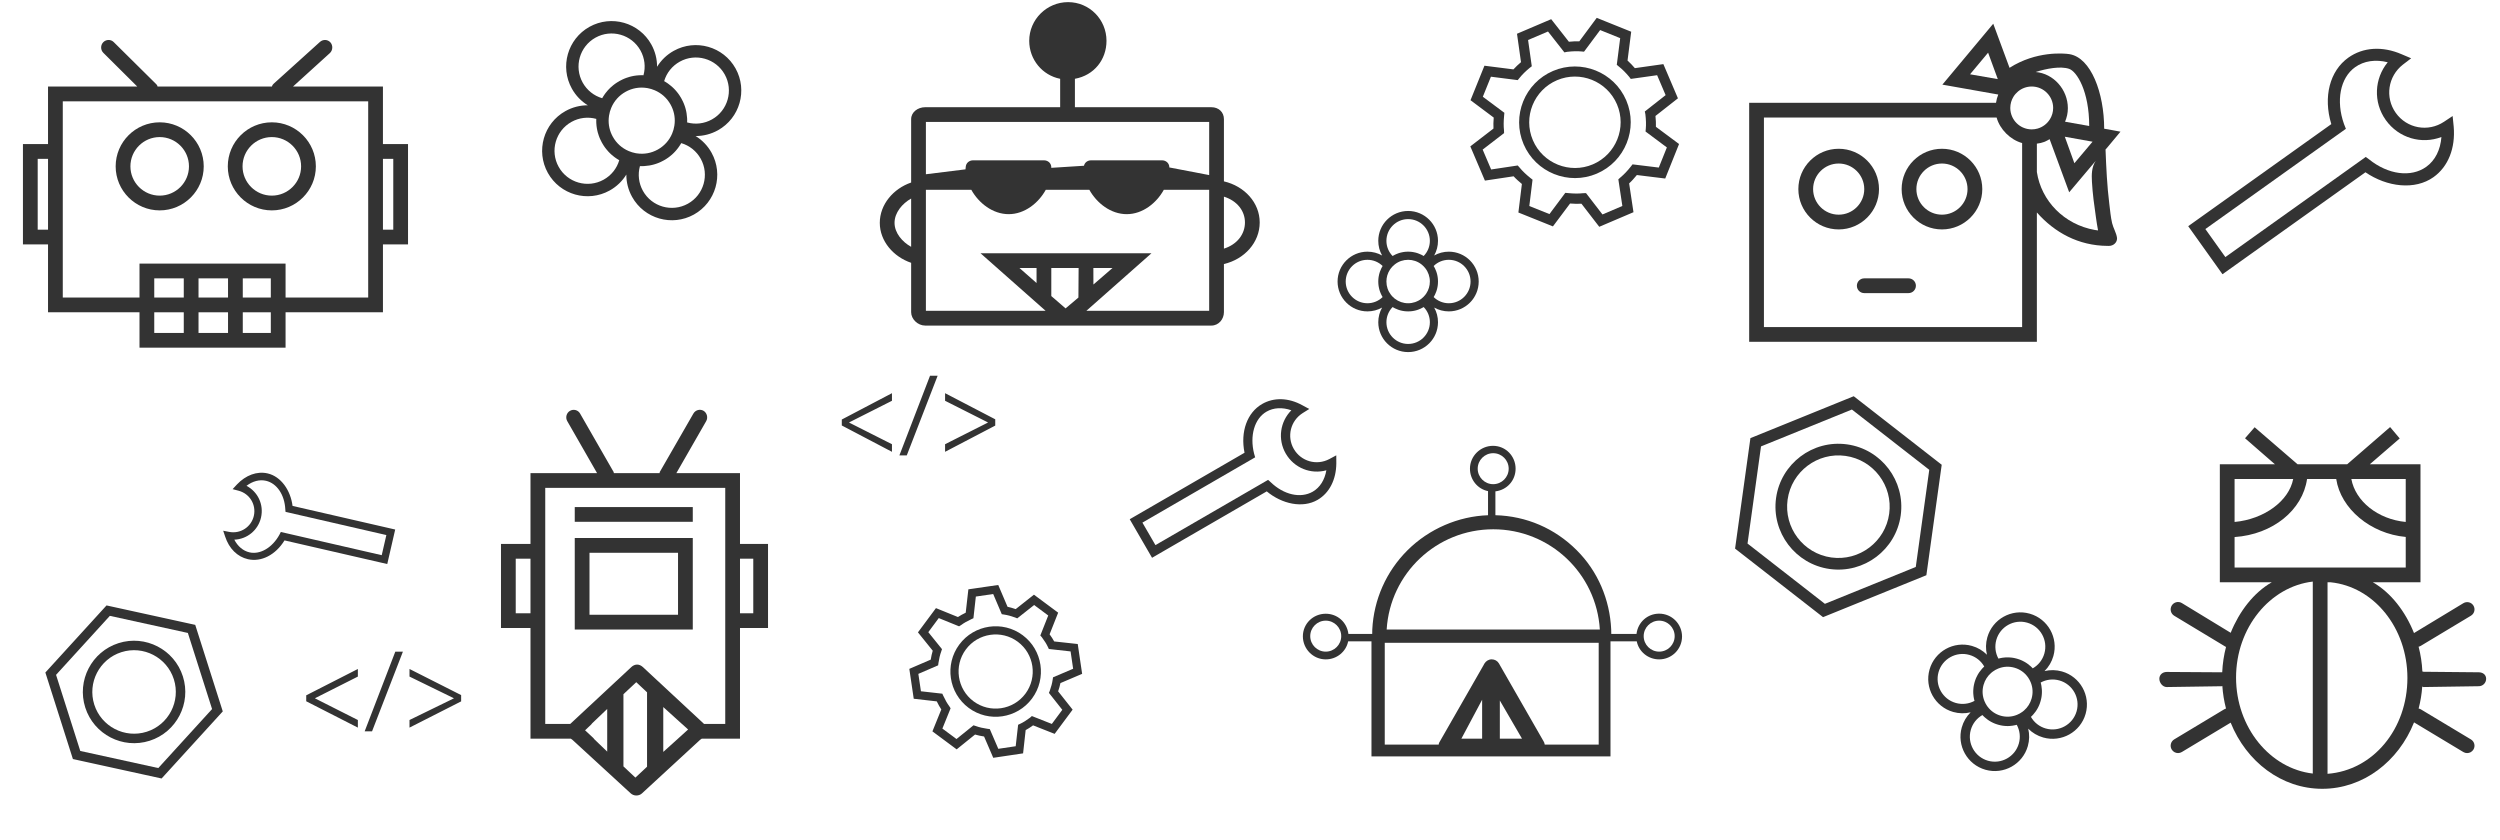 <?xml version="1.0" encoding="utf-8"?>
<!-- Generator: Adobe Illustrator 15.0.0, SVG Export Plug-In . SVG Version: 6.00 Build 0)  -->
<!DOCTYPE svg PUBLIC "-//W3C//DTD SVG 1.1//EN" "http://www.w3.org/Graphics/SVG/1.1/DTD/svg11.dtd">
<svg version="1.1" id="Layer_1" xmlns="http://www.w3.org/2000/svg" xmlns:xlink="http://www.w3.org/1999/xlink" x="0px" y="0px"
	 width="1694.445px" height="569.444px" viewBox="0 0 1694.445 569.444" style="enable-background:new 0 0 1694.445 569.444;"
	 xml:space="preserve">
<rect x="0" y="0" width="1694.445" height="569.444" fill="#333333" stroke="none"/>
<style type="text/css">
<![CDATA[
	.st0{fill:#FFFFFF;}
]]>
</style>
<g>
	<rect x="134.552" y="188.665" class="st0" width="20" height="13"/>
	<rect x="134.552" y="211.665" class="st0" width="20" height="14"/>
	<path class="st0" d="M82.289,442.021c-14.872,4.73-23.122,20.679-18.392,35.551c4.73,14.871,20.678,23.121,35.55,18.391
		c14.872-4.73,23.122-20.678,18.392-35.549C113.108,445.541,97.16,437.29,82.289,442.021z"/>
	<rect x="104.552" y="188.665" class="st0" width="20" height="13"/>
	<rect x="164.552" y="188.665" class="st0" width="19" height="13"/>
	<path class="st0" d="M184.232,132.595c10.94,0,19.851-8.9,19.851-19.84c0-10.95-8.91-19.85-19.851-19.85
		c-10.939,0-19.84,8.9-19.84,19.85C164.392,123.695,173.292,132.595,184.232,132.595z"/>
	<rect x="104.552" y="211.665" class="st0" width="20" height="14"/>
	<path class="st0" d="M74.451,417.409l-36.459,39.992l16.415,51.582l52.877,11.59l36.459-39.99L127.328,429L74.451,417.409z
		 M101.393,502.082c-18.247,5.805-37.813-4.318-43.617-22.565c-5.804-18.246,4.319-37.812,22.565-43.615
		c18.247-5.805,37.812,4.318,43.617,22.564C129.762,476.712,119.64,496.278,101.393,502.082z"/>
	<path class="st0" d="M193.378,345.28c-0.469-9.992-5.76-17.721-13.123-19.416c-4.378-1.007-9.047,0.271-13.188,3.42
		c7.656,3.982,11.867,12.712,9.848,21.489c-2.002,8.7-9.542,14.693-18.113,15.003c2.352,4.536,5.973,7.604,10.292,8.599
		c7.31,1.681,15.49-3.253,20.276-11.921l0.966-1.891l68.389,15.733l3.14-13.644l-68.342-15.723L193.378,345.28z"/>
	<rect x="25.552" y="107.665" class="st0" width="7" height="48"/>
	<path class="st0" d="M689.831,434.964c-11.13-8.267-26.911-5.937-35.177,5.193c-8.266,11.129-5.937,26.91,5.193,35.176
		c11.13,8.267,26.91,5.937,35.177-5.193C703.29,459.01,700.961,443.229,689.831,434.964z"/>
	<polygon class="st0" points="461.642,490.165 449.552,479.235 449.552,509.635 460.052,500.165 466.377,494.435 462.785,491.165 	
		"/>
	<path class="st0" d="M108.232,132.595c10.95,0,19.85-8.9,19.85-19.84c0-10.95-8.9-19.85-19.85-19.85
		c-10.94,0-19.84,8.9-19.84,19.85C88.392,123.695,97.292,132.595,108.232,132.595z"/>
	<polygon class="st0" points="422.552,470.515 422.552,519.445 430.662,527.045 438.552,519.646 438.552,469.235 431.242,462.375 	
		"/>
	<rect x="501.552" y="378.665" class="st0" width="9" height="37"/>
	<path class="st0" d="M369.552,490.665h16.94l41.52-38.65c1.02-0.93,2.39-1.585,3.83-1.585c1.44,0,2.81,0.718,3.83,1.647
		l41.52,38.588h14.36v-160h-122V490.665z M389.552,343.665h80v10h-80V343.665z M389.552,364.665h80v62h-80V364.665z"/>
	<polygon class="st0" points="400.602,491.165 396.542,494.975 402.122,500.165 402.942,501.165 411.552,509.435 411.552,480.515 
		401.422,490.165 	"/>
	<path class="st0" d="M42.552,201.665h52v-23h99v23h56v-133h-207V201.665z M184.232,82.905c16.46,0,29.851,13.39,29.851,29.85
		c0,16.45-13.391,29.84-29.851,29.84c-16.449,0-29.84-13.39-29.84-29.84C154.392,96.295,167.783,82.905,184.232,82.905z
		 M108.232,82.905c16.46,0,29.85,13.39,29.85,29.85c0,16.45-13.39,29.84-29.85,29.84c-16.45,0-29.84-13.39-29.84-29.84
		C78.392,96.295,91.782,82.905,108.232,82.905z"/>
	<rect x="259.552" y="107.665" class="st0" width="7" height="48"/>
	<rect x="349.552" y="378.665" class="st0" width="10" height="37"/>
	<rect x="164.552" y="211.665" class="st0" width="19" height="14"/>
	<path class="st0" d="M409.131,121.783c5.189-2.887,8.937-7.604,10.588-13.204c-0.154-0.088-0.309-0.175-0.467-0.27
		c-0.255-0.146-0.513-0.3-0.757-0.462c-0.089-0.056-0.174-0.105-0.263-0.161c-0.318-0.208-0.63-0.409-0.934-0.625
		c-0.35-0.248-0.694-0.488-1.029-0.744c-0.634-0.483-1.25-0.986-1.845-1.52c-0.089-0.075-0.172-0.155-0.259-0.241
		c-0.223-0.193-0.431-0.395-0.643-0.603c-0.07-0.056-0.134-0.118-0.193-0.19c-0.204-0.194-0.401-0.393-0.595-0.602
		c-0.121-0.115-0.236-0.235-0.342-0.357c-0.016-0.011-0.036-0.029-0.048-0.051c-0.509-0.553-1.004-1.133-1.479-1.725
		c-0.242-0.298-0.474-0.611-0.701-0.917c-0.068-0.087-0.129-0.179-0.192-0.259c-0.136-0.193-0.273-0.386-0.402-0.583
		c-0.159-0.218-0.305-0.445-0.451-0.672c-0.391-0.599-0.76-1.21-1.107-1.834c-0.348-0.624-0.672-1.261-0.975-1.909
		c-0.116-0.244-0.232-0.486-0.333-0.737c-0.1-0.213-0.192-0.431-0.285-0.648c-0.035-0.097-0.076-0.189-0.115-0.293
		c-0.144-0.362-0.283-0.716-0.412-1.087c-0.253-0.714-0.485-1.441-0.686-2.165c-0.012-0.022-0.017-0.048-0.018-0.066
		c-0.048-0.156-0.089-0.317-0.123-0.48c-0.076-0.275-0.14-0.547-0.197-0.822c-0.031-0.089-0.049-0.175-0.061-0.265
		c-0.065-0.291-0.126-0.574-0.173-0.865c-0.028-0.119-0.052-0.23-0.068-0.346c-0.207-1.201-0.343-2.414-0.408-3.637
		c-0.015-0.425-0.03-0.849-0.033-1.27c-0.011-0.417-0.003-0.834,0.012-1.256c-0.004-0.007-0.001-0.019,0.002-0.03
		c0.001-0.049-0.001-0.105,0-0.154c0.001-0.05,0.003-0.098,0.005-0.147c-5.629-1.549-11.614-0.853-16.803,2.034
		c-10.796,6.006-14.694,19.679-8.687,30.475C384.663,123.892,398.335,127.789,409.131,121.783z"/>
	<polygon class="st0" points="712.552,200.665 722.222,209.025 730.927,201.665 731.062,181.665 712.552,181.665 	"/>
	<path class="st0" d="M944.163,173.354c0.205-0.127,0.414-0.243,0.63-0.358c0.242-0.132,0.485-0.259,0.739-0.381
		c0.248-0.122,0.497-0.243,0.75-0.353c0.48-0.209,0.966-0.403,1.462-0.574c0.072-0.028,0.144-0.05,0.222-0.072
		c0.182-0.066,0.364-0.122,0.552-0.177c0.055-0.022,0.109-0.039,0.171-0.05c0.177-0.055,0.353-0.104,0.534-0.149
		c0.105-0.033,0.211-0.061,0.315-0.083c0.011-0.005,0.028-0.011,0.044-0.011c0.48-0.116,0.971-0.215,1.463-0.298
		c0.253-0.044,0.502-0.077,0.755-0.11c0.072-0.011,0.138-0.017,0.205-0.028c0.153-0.016,0.309-0.033,0.463-0.044
		c0.177-0.022,0.354-0.033,0.53-0.044c0.469-0.033,0.938-0.05,1.406-0.05s0.938,0.017,1.407,0.05
		c0.177,0.011,0.354,0.022,0.53,0.044c0.154,0.011,0.309,0.028,0.463,0.044c0.066,0.011,0.138,0.017,0.21,0.028
		c0.248,0.033,0.502,0.066,0.75,0.11c0.491,0.083,0.982,0.182,1.463,0.298c0.016,0,0.032,0.006,0.044,0.011
		c0.104,0.022,0.21,0.05,0.314,0.083c0.182,0.044,0.358,0.094,0.535,0.149c0.061,0.011,0.116,0.028,0.171,0.05
		c0.188,0.055,0.37,0.11,0.552,0.177c0.077,0.022,0.149,0.044,0.221,0.072c0.756,0.265,1.496,0.574,2.219,0.927
		c0.248,0.127,0.496,0.254,0.738,0.386c0.243,0.127,0.48,0.265,0.719,0.408c0.005,0,0.01,0.006,0.016,0.011
		c0.027,0.017,0.061,0.033,0.088,0.05c0.028,0.017,0.056,0.033,0.084,0.05c2.687-2.737,4.198-6.396,4.198-10.296
		c0-8.117-6.604-14.722-14.722-14.722c-8.116,0-14.721,6.605-14.721,14.722c0,3.901,1.512,7.56,4.198,10.296
		C943.975,173.465,944.069,173.404,944.163,173.354z"/>
	<path class="st0" d="M926.816,205.534c3.9,0,7.559-1.512,10.296-4.199c-0.062-0.1-0.122-0.198-0.183-0.303
		c-0.099-0.166-0.198-0.337-0.286-0.508c-0.034-0.061-0.067-0.116-0.1-0.177c-0.116-0.221-0.232-0.437-0.337-0.657
		c-0.121-0.254-0.242-0.502-0.354-0.756c-0.209-0.48-0.402-0.965-0.573-1.461c-0.027-0.072-0.05-0.145-0.072-0.222
		c-0.065-0.183-0.121-0.364-0.176-0.552c-0.022-0.055-0.039-0.11-0.05-0.171c-0.056-0.177-0.105-0.354-0.149-0.536
		c-0.032-0.104-0.061-0.209-0.083-0.313c-0.005-0.011-0.011-0.028-0.011-0.044c-0.115-0.48-0.215-0.971-0.298-1.463
		c-0.044-0.248-0.077-0.502-0.11-0.75c-0.011-0.072-0.017-0.144-0.027-0.21c-0.017-0.154-0.033-0.309-0.044-0.464
		c-0.022-0.176-0.033-0.353-0.045-0.529c-0.033-0.469-0.049-0.938-0.049-1.406c0-0.47,0.016-0.938,0.049-1.408
		c0.012-0.176,0.022-0.353,0.045-0.529c0.011-0.154,0.027-0.309,0.044-0.463c0.011-0.066,0.017-0.133,0.027-0.205
		c0.033-0.254,0.066-0.502,0.11-0.756c0.083-0.49,0.183-0.982,0.298-1.462c0-0.017,0.006-0.032,0.011-0.044
		c0.022-0.105,0.051-0.21,0.083-0.314c0.044-0.182,0.094-0.359,0.149-0.535c0.011-0.061,0.027-0.116,0.05-0.172
		c0.055-0.188,0.11-0.369,0.176-0.551c0.022-0.078,0.045-0.149,0.072-0.221c0.265-0.756,0.573-1.496,0.927-2.219
		c0.127-0.248,0.254-0.496,0.387-0.739c0.127-0.243,0.265-0.479,0.408-0.717c0-0.005,0.006-0.011,0.011-0.016
		c0.017-0.028,0.033-0.061,0.05-0.088c0.016-0.028,0.033-0.056,0.05-0.083c-2.737-2.687-6.396-4.199-10.296-4.199
		c-8.117,0-14.722,6.605-14.722,14.722C912.094,198.93,918.699,205.534,926.816,205.534z"/>
	<path class="st0" d="M843.802,150.785c0-7.8-5.25-14.681-14.25-17.5v35.24C838.552,165.665,843.802,158.695,843.802,150.785z"/>
	<path class="st0" d="M972.138,181.046c0.071,0.133,0.144,0.266,0.209,0.398c0.028,0.038,0.045,0.082,0.066,0.121
		c0.094,0.176,0.183,0.353,0.266,0.535c0.303,0.623,0.568,1.264,0.794,1.914c0.078,0.215,0.155,0.431,0.221,0.651
		c0.066,0.21,0.133,0.419,0.193,0.634c0.006,0.023,0.017,0.045,0.017,0.072c0.056,0.193,0.105,0.387,0.154,0.58
		c0.062,0.231,0.111,0.469,0.16,0.706c0.055,0.265,0.104,0.53,0.148,0.794c0.045,0.254,0.078,0.502,0.111,0.756
		c0.011,0.072,0.017,0.139,0.027,0.205c0.017,0.154,0.033,0.309,0.044,0.463c0.022,0.177,0.033,0.354,0.044,0.529
		c0.033,0.47,0.05,0.938,0.05,1.408c0,0.469-0.017,0.938-0.05,1.406c-0.011,0.177-0.021,0.354-0.044,0.529
		c-0.011,0.155-0.027,0.31-0.044,0.464c-0.011,0.066-0.017,0.138-0.027,0.21c-0.033,0.248-0.066,0.502-0.111,0.75
		c-0.044,0.266-0.094,0.529-0.148,0.795c-0.049,0.237-0.099,0.475-0.16,0.706c-0.049,0.193-0.099,0.386-0.154,0.579
		c0,0.028-0.011,0.051-0.017,0.072c-0.061,0.215-0.127,0.425-0.193,0.635c-0.065,0.221-0.143,0.436-0.221,0.65
		c-0.231,0.662-0.501,1.309-0.811,1.942c-0.061,0.133-0.122,0.259-0.188,0.387c-0.083,0.165-0.171,0.331-0.26,0.491
		c-0.127,0.242-0.265,0.479-0.408,0.717c0,0.006-0.005,0.012-0.011,0.017c-0.012,0.027-0.033,0.056-0.05,0.089
		c-0.017,0.027-0.033,0.055-0.05,0.082c2.736,2.688,6.395,4.199,10.296,4.199c8.117,0,14.722-6.604,14.722-14.721
		c0-8.117-6.604-14.722-14.722-14.722c-3.901,0-7.56,1.512-10.296,4.199c0.061,0.099,0.121,0.199,0.182,0.303
		C971.967,180.743,972.056,180.892,972.138,181.046z"/>
	<path class="st0" d="M1079.601,111.388c15.72-6.7,23.057-24.939,16.356-40.657c-6.7-15.718-24.939-23.055-40.657-16.355
		s-23.055,24.939-16.355,40.656C1045.645,110.75,1063.884,118.087,1079.601,111.388z"/>
	<path class="st0" d="M1508.297,174.243l95.177-67.885l2.219,1.645c12.987,10.461,28.479,12.406,38.734,5.091
		c6.097-4.348,9.666-11.586,10.313-20.234c-13.435,5.15-28.98,0.752-37.699-11.473c-8.643-12.117-7.783-28.15,1.307-39.186
		c-8.26-2.082-16.091-0.956-22.106,3.335c-10.18,7.261-13.068,22.921-7.544,38.478l1.291,3.294l-95.245,67.935L1508.297,174.243z"/>
	<path class="st0" d="M942.072,182.773c-1.566,2.384-2.389,5.143-2.389,8.04c0,3.311,1.07,6.434,3.101,9.032
		c0.668,0.854,1.407,1.622,2.224,2.301l0.364,0.286c2.599,2.031,5.722,3.102,9.032,3.102s6.434-1.07,9.033-3.102
		c0.96-0.744,1.826-1.611,2.582-2.582l0.006-0.005c0.253-0.32,0.491-0.651,0.711-0.993c1.568-2.384,2.39-5.143,2.39-8.039
		c0-3.311-1.07-6.435-3.101-9.033c-0.668-0.855-1.413-1.622-2.224-2.301l-0.364-0.287c-2.6-2.031-5.723-3.101-9.033-3.101
		s-6.434,1.07-9.032,3.101c-0.966,0.745-1.826,1.611-2.582,2.582l-0.006,0.006C942.531,182.101,942.292,182.432,942.072,182.773z"/>
	<path class="st0" d="M1010.661,114.87l18.017-2.714l1.307,1.464c1.963,2.393,4.42,4.724,7.225,6.96l1.515,1.184l-2.186,17.864
		l13.642,5.472l10.748-14.402l1.92,0.186c3.907,0.379,7.221,0.4,10.13,0.063l1.982-0.064l11.152,14.471l13.485-5.748l-2.723-18.062
		l1.453-1.308c2.402-1.986,4.739-4.471,6.979-7.31l1.185-1.529l17.797,2.176l5.472-13.642l-14.456-10.788l0.173-1.906
		c0.258-2.843,0.167-5.969-0.284-9.834l-0.38-1.841l14.104-11.083l-5.758-13.509l-17.857,2.515l-1.144-1.494
		c-2.267-2.707-4.48-4.951-6.849-6.825l-1.492-1.206l2.306-18.105l-13.583-5.481l-10.92,14.658l-1.905-0.173
		c-2.779-0.25-5.731-0.169-9.575,0.267l-1.835,0.373l-11.102-14.148l-13.506,5.757l2.513,17.809l-1.505,1.144
		c-2.709,2.25-4.948,4.437-6.811,6.765l-1.207,1.478l-18.173-2.316l-5.481,13.584l14.601,10.878l-0.181,1.913
		c-0.371,3.931-0.397,7.069-0.082,9.877l0.057,1.977l-14.514,11.17L1010.661,114.87z M1052.62,48.086
		c19.187-8.178,41.449,0.778,49.628,19.964c8.178,19.187-0.778,41.45-19.965,49.628s-41.449-0.778-49.627-19.964
		C1024.478,78.527,1033.433,56.264,1052.62,48.086z"/>
	<path class="st0" d="M964.645,208.271c-0.182,0.111-0.37,0.221-0.558,0.314c-0.927,0.514-1.893,0.949-2.885,1.297
		c-0.216,0.078-0.431,0.154-0.652,0.221c-0.209,0.066-0.419,0.133-0.634,0.193c-0.022,0.006-0.044,0.017-0.071,0.017
		c-0.193,0.056-0.387,0.104-0.58,0.155c-0.231,0.061-0.469,0.109-0.706,0.16c-0.265,0.055-0.529,0.104-0.795,0.148
		c-0.248,0.044-0.502,0.077-0.75,0.109c-0.072,0.012-0.144,0.018-0.21,0.028c-0.154,0.017-0.309,0.033-0.463,0.044
		c-0.177,0.021-0.354,0.033-0.53,0.045c-0.469,0.033-0.938,0.049-1.407,0.049s-0.938-0.016-1.406-0.049
		c-0.177-0.012-0.354-0.023-0.53-0.045c-0.154-0.011-0.31-0.027-0.463-0.044c-0.067-0.011-0.133-0.017-0.205-0.028
		c-0.253-0.032-0.502-0.065-0.755-0.109c-0.266-0.045-0.53-0.094-0.795-0.148c-0.237-0.051-0.475-0.1-0.707-0.16
		c-0.192-0.051-0.386-0.1-0.578-0.155c-0.028,0-0.051-0.011-0.072-0.017c-0.215-0.061-0.425-0.127-0.635-0.193
		c-0.221-0.066-0.436-0.143-0.651-0.221c-0.661-0.231-1.308-0.502-1.942-0.811c-0.132-0.061-0.259-0.121-0.386-0.188
		c-0.165-0.083-0.331-0.171-0.491-0.26c-0.242-0.127-0.479-0.265-0.718-0.408c-0.005,0-0.011-0.006-0.016-0.012
		c-0.028-0.01-0.056-0.032-0.089-0.049c-0.027-0.017-0.055-0.033-0.083-0.05c-2.687,2.737-4.198,6.396-4.198,10.296
		c0,8.117,6.604,14.722,14.721,14.722c8.117,0,14.722-6.604,14.722-14.722c0-3.9-1.512-7.559-4.198-10.296
		C964.833,208.161,964.74,208.222,964.645,208.271z"/>
	<path class="st0" d="M461.727,97.001c-0.084,0.143-0.164,0.292-0.253,0.428c-0.159,0.281-0.328,0.568-0.507,0.831
		c-0.854,1.369-1.815,2.663-2.879,3.86c-0.229,0.263-0.458,0.525-0.703,0.776c-0.229,0.243-0.46,0.486-0.701,0.726
		c-0.024,0.024-0.046,0.055-0.083,0.075c-0.216,0.217-0.436,0.425-0.657,0.635c-0.263,0.252-0.542,0.494-0.82,0.736
		c-0.312,0.269-0.627,0.53-0.947,0.786c-0.297,0.243-0.61,0.475-0.916,0.702c-0.087,0.068-0.179,0.128-0.259,0.192
		c-0.192,0.136-0.385,0.273-0.583,0.402c-0.218,0.16-0.444,0.305-0.672,0.45c-0.599,0.391-1.211,0.76-1.834,1.107
		c-0.625,0.347-1.26,0.673-1.909,0.976c-0.243,0.116-0.485,0.232-0.737,0.333c-0.213,0.1-0.432,0.192-0.649,0.284
		c-0.097,0.035-0.188,0.077-0.292,0.115c-0.362,0.144-0.717,0.283-1.087,0.412c-0.385,0.138-0.773,0.267-1.167,0.39
		c-0.353,0.11-0.705,0.22-1.058,0.31c-0.293,0.077-0.587,0.154-0.885,0.223c-0.037,0.021-0.075,0.022-0.108,0.031
		c-0.33,0.079-0.658,0.145-0.986,0.212c-0.343,0.076-0.686,0.132-1.029,0.188c-1.053,0.182-2.11,0.301-3.184,0.359
		c-0.221,0.018-0.435,0.031-0.652,0.036c-0.281,0.013-0.567,0.018-0.845,0.019c-0.417,0.011-0.834,0.002-1.257-0.012
		c-0.007,0.004-0.018,0-0.03-0.003c-0.045,0.007-0.098-0.002-0.154-0.001c-0.049,0-0.098-0.002-0.146-0.004
		c-1.55,5.628-0.853,11.613,2.033,16.802c6.007,10.796,19.679,14.693,30.475,8.687c10.796-6.007,14.693-19.679,8.687-30.475
		C472.043,102.4,467.326,98.652,461.727,97.001z"/>
	<path class="st0" d="M412.582,80.219c-0.32,4.33,0.627,8.607,2.771,12.461c2.45,4.403,6.185,7.765,10.809,9.72
		c1.521,0.643,3.072,1.116,4.661,1.415l0.696,0.111c4.959,0.778,9.905-0.109,14.309-2.559c4.404-2.45,7.766-6.185,9.72-10.809
		c0.726-1.701,1.237-3.495,1.523-5.345l0.003-0.012c0.1-0.613,0.171-1.229,0.212-1.848c0.321-4.331-0.627-8.608-2.771-12.461
		c-2.45-4.404-6.184-7.766-10.809-9.72c-1.521-0.643-3.079-1.112-4.659-1.415l-0.697-0.112c-4.959-0.778-9.906,0.109-14.31,2.559
		c-4.403,2.45-7.765,6.185-9.719,10.809c-0.733,1.706-1.237,3.495-1.523,5.346l-0.004,0.011
		C412.692,78.985,412.622,79.601,412.582,80.219z"/>
	<path class="st0" d="M451.294,55.672c0.194,0.124,0.387,0.246,0.573,0.374c0.066,0.031,0.121,0.078,0.179,0.113
		c0.255,0.166,0.503,0.335,0.748,0.516c0.865,0.604,1.691,1.26,2.474,1.959c0.262,0.229,0.524,0.458,0.775,0.703
		c0.244,0.23,0.487,0.459,0.727,0.701c0.024,0.025,0.055,0.047,0.076,0.083c0.216,0.216,0.426,0.436,0.634,0.656
		c0.252,0.264,0.494,0.542,0.735,0.822c0.269,0.312,0.531,0.627,0.786,0.946c0.247,0.305,0.475,0.61,0.707,0.923
		c0.068,0.087,0.125,0.171,0.188,0.251c0.137,0.194,0.273,0.386,0.402,0.584c0.16,0.219,0.306,0.445,0.451,0.672
		c0.391,0.599,0.759,1.21,1.106,1.834c0.348,0.625,0.673,1.26,0.975,1.908c0.117,0.243,0.232,0.487,0.334,0.737
		c0.1,0.214,0.192,0.432,0.284,0.649c0.035,0.096,0.081,0.195,0.119,0.3c0.139,0.354,0.283,0.716,0.408,1.079
		c0.137,0.386,0.268,0.774,0.391,1.167c0.109,0.352,0.219,0.704,0.309,1.058c0.077,0.294,0.154,0.587,0.223,0.885
		c0.021,0.037,0.023,0.074,0.031,0.108c0.079,0.331,0.146,0.658,0.212,0.986c0.075,0.343,0.132,0.686,0.188,1.03
		c0.181,1.052,0.3,2.111,0.358,3.183c0.017,0.221,0.03,0.435,0.036,0.652c0.012,0.282,0.018,0.567,0.019,0.845
		c0.011,0.417,0.003,0.834-0.012,1.257c0.004,0.006,0.001,0.018-0.003,0.029c0.006,0.044-0.002,0.099,0,0.154
		c-0.002,0.048-0.003,0.098-0.005,0.146c5.629,1.549,11.613,0.853,16.802-2.034c10.796-6.007,14.694-19.679,8.688-30.475
		s-19.679-14.694-30.475-8.687c-5.188,2.887-8.936,7.605-10.588,13.204c0.155,0.087,0.309,0.175,0.467,0.269
		C450.843,55.396,451.071,55.528,451.294,55.672z"/>
	<path class="st0" d="M617.552,167.295v-32.72c-6,3.35-11.25,9.55-11.25,16.47C606.302,157.865,611.552,163.985,617.552,167.295z"/>
	<path class="st0" d="M408.142,66.572c0.083-0.143,0.164-0.293,0.251-0.429c0.178-0.32,0.371-0.629,0.571-0.942
		c0.225-0.355,0.454-0.704,0.702-1.053c0.241-0.345,0.481-0.69,0.737-1.025c0.483-0.634,0.986-1.25,1.521-1.845
		c0.075-0.089,0.154-0.172,0.24-0.259c0.193-0.223,0.395-0.431,0.604-0.643c0.057-0.07,0.118-0.133,0.19-0.193
		c0.194-0.204,0.392-0.4,0.602-0.594c0.115-0.121,0.234-0.236,0.357-0.343c0.011-0.015,0.028-0.035,0.05-0.047
		c0.553-0.51,1.133-1.005,1.725-1.479c0.305-0.247,0.61-0.474,0.923-0.706c0.087-0.068,0.171-0.125,0.251-0.188
		c0.193-0.136,0.387-0.273,0.584-0.401c0.218-0.16,0.445-0.306,0.671-0.451c0.599-0.391,1.21-0.76,1.834-1.108
		c0.624-0.347,1.26-0.671,1.909-0.975c0.243-0.116,0.486-0.232,0.737-0.333c0.214-0.1,0.432-0.192,0.649-0.284
		c0.096-0.034,0.195-0.08,0.299-0.119c0.354-0.139,0.716-0.283,1.08-0.409c0.715-0.253,1.441-0.484,2.166-0.686
		c0.022-0.012,0.048-0.017,0.067-0.018c0.155-0.048,0.316-0.088,0.479-0.122c0.274-0.077,0.546-0.141,0.823-0.199
		c0.088-0.03,0.174-0.049,0.264-0.06c0.29-0.065,0.573-0.127,0.864-0.174c0.119-0.027,0.231-0.051,0.347-0.068
		c1.202-0.207,2.414-0.343,3.636-0.408c0.424-0.015,0.849-0.03,1.269-0.033c0.417-0.011,0.834-0.003,1.257,0.012
		c0.007-0.004,0.018,0,0.03,0.002c0.048,0.001,0.105-0.001,0.154,0c0.049,0.002,0.098,0.003,0.148,0.005
		c1.548-5.628,0.852-11.613-2.035-16.802c-6.006-10.796-19.679-14.694-30.475-8.688c-10.796,6.007-14.693,19.68-8.688,30.476
		C397.824,61.173,402.542,64.92,408.142,66.572z"/>
	<polygon class="st0" points="702.552,181.665 690.992,181.665 702.552,191.825 	"/>
	<path class="st0" d="M654.416,114.776c-0.023-0.341,0.065-0.677,0.052-1.021c-0.01-0.01,0.052-0.02,0.062-0.029
		c-0.03-0.181-0.009-0.371-0.009-0.561c0-0.1,0.016-0.2,0.036-0.29c-0.01-0.01-0.002-0.021,0.008-0.03
		c-0.01-0.01,0.004,0.23,0.004,0.23c0.17-2.6,2.344-4.41,4.984-4.41h48c2.64,0,4.81,1.81,4.98,4.41c0,0,0.01-0.115,0-0.105
		c0.01,0.01,0.01-0.042,0-0.032c0.01,0.29,0,0.538-0.02,0.819l22.181-1.409c0.495-2.236,2.478-3.683,4.859-3.683h48
		c2.64,0,4.81,1.81,4.98,4.41c0,0,0.01-0.115,0-0.105c0.01,0.01,0.01-0.042,0-0.032c0.004,0.113-0.006,0.439-0.008,0.55
		l27.027,5.178l0,0v-36h-192v35.438L654.416,114.776z"/>
	<path class="st0" d="M788.792,128.665c-4.96,9-14.36,16.49-25.11,16.49c-10.85,0-20.33-7.49-25.34-16.49h-29.55
		c-4.96,9-14.36,16.49-25.11,16.49c-10.85,0-20.33-7.49-25.34-16.49h-30.79v82h81.14l-44.11-39h115.84l-44.11,39h83.24v-82l0,0
		H788.792z"/>
	<polygon class="st0" points="741.062,181.665 741.092,192.845 754.012,181.665 	"/>
	<path class="st0" d="M792.237,116.829c-0.058,0.446-0.108,0.896-0.185,1.336C792.129,117.723,792.187,117.276,792.237,116.829z"/>
	<rect x="399.552" y="374.665" class="st0" width="60" height="42"/>
	<path class="st0" d="M1124.552,420.665c-5.79,0-10.5,4.71-10.5,10.5s4.71,10.5,10.5,10.5s10.5-4.71,10.5-10.5
		S1130.342,420.665,1124.552,420.665z"/>
	<path class="st0" d="M1630.552,353.774v-29.109h-36.86C1596.442,339.665,1611.552,351.944,1630.552,353.774z"/>
	<path class="st0" d="M1376.38,462.479c-0.47-1.155-1.053-2.237-1.736-3.242l-0.312-0.432c-2.237-3.062-5.355-5.226-9.018-6.264
		c-3.661-1.038-7.451-0.835-10.963,0.596c-1.302,0.521-2.525,1.209-3.665,2.046l-0.009,0.004c-0.381,0.274-0.747,0.566-1.099,0.875
		c-2.481,2.145-4.256,4.938-5.165,8.143c-1.038,3.661-0.834,7.451,0.596,10.963c0.471,1.154,1.048,2.234,1.738,3.242l0.312,0.431
		c2.236,3.062,5.355,5.226,9.017,6.264c3.661,1.039,7.451,0.835,10.963-0.596c1.295-0.522,2.524-1.208,3.666-2.046l0.007-0.004
		c0.381-0.274,0.748-0.565,1.1-0.875c2.481-2.145,4.256-4.938,5.165-8.143C1378.015,469.78,1377.812,465.989,1376.38,462.479z"/>
	<path class="st0" d="M1417.873,123.245c-0.271-4.97-0.261-9.95,2.569-14.23l-9.56,11.31l-8.43,10l-13.261-36
		c-2.54,1.5-4.64,2.55-8.64,3.04v19.24c3,19.63,18.5,35.57,39.26,39.26c0.681,0.12,1.505,0.229,2.205,0.31
		c-0.53-2.609-0.947-5.529-1.417-8.729C1419.43,139.445,1418.322,131.325,1417.873,123.245z"/>
	<path class="st0" d="M1354.847,446.301c0.266-0.076,0.533-0.138,0.808-0.198c0.311-0.07,0.618-0.135,0.938-0.189
		c0.312-0.057,0.625-0.113,0.94-0.156c0.597-0.08,1.194-0.143,1.798-0.175c0.088-0.009,0.174-0.011,0.267-0.011
		c0.222-0.016,0.44-0.02,0.665-0.021c0.068-0.008,0.134-0.009,0.205-0.002c0.212-0.005,0.423-0.005,0.639,0.004
		c0.126-0.004,0.251-0.002,0.374,0.007c0.014-0.003,0.034-0.004,0.052,0.001c0.567,0.023,1.142,0.067,1.711,0.13
		c0.294,0.03,0.579,0.072,0.87,0.115c0.083,0.011,0.158,0.024,0.235,0.033c0.176,0.03,0.352,0.061,0.526,0.097
		c0.202,0.031,0.4,0.074,0.6,0.117c0.529,0.111,1.053,0.24,1.571,0.387s1.032,0.312,1.541,0.496
		c0.191,0.068,0.384,0.136,0.571,0.215c0.168,0.061,0.334,0.128,0.499,0.195c0.069,0.032,0.147,0.061,0.224,0.096
		c0.264,0.115,0.534,0.23,0.795,0.357c0.518,0.246,1.029,0.51,1.523,0.789c0.018,0.004,0.035,0.016,0.046,0.025
		c0.108,0.057,0.216,0.121,0.321,0.189c0.188,0.107,0.367,0.217,0.546,0.334c0.063,0.031,0.119,0.066,0.173,0.108
		c0.19,0.12,0.374,0.237,0.555,0.368c0.078,0.049,0.151,0.096,0.223,0.148c0.753,0.53,1.474,1.104,2.161,1.722
		c0.235,0.218,0.471,0.437,0.697,0.659c0.229,0.217,0.448,0.443,0.665,0.676c0.007,0.002,0.011,0.01,0.015,0.018
		c0.025,0.027,0.058,0.057,0.082,0.083c0.025,0.026,0.051,0.054,0.076,0.081c3.831-2.184,6.65-5.756,7.874-10.07
		c2.547-8.977-2.686-18.354-11.662-20.9s-18.354,2.687-20.9,11.663c-1.224,4.313-0.699,8.835,1.414,12.704
		C1354.605,446.364,1354.728,446.327,1354.847,446.301z"/>
	<path class="st0" d="M1630.552,363.925c-24-2.18-44.1-19.26-47.11-39.26h-19.77c-3,21-23.12,37.561-49.12,39.34v20.66h116V363.925z
		"/>
	<path class="st0" d="M1515.552,459.245c0,33.8,23,61.68,52,65.05v-130.11C1538.552,397.556,1515.552,425.445,1515.552,459.245z"/>
	<path class="st0" d="M1250.809,308.993c-18.984-2.639-36.575,10.658-39.215,29.643c-2.64,18.982,10.657,36.575,29.642,39.214
		s36.576-10.657,39.216-29.642C1283.091,329.226,1269.792,311.633,1250.809,308.993z"/>
	<path class="st0" d="M1255.167,277.572l-61.587,24.989l-9.146,65.849l52.443,40.861l61.587-24.989l9.146-65.85L1255.167,277.572z
		 M1288.263,349.295c-3.238,23.291-24.822,39.605-48.113,36.367c-23.292-3.238-39.606-24.821-36.369-48.112
		c3.238-23.292,24.822-39.607,48.113-36.369C1275.187,304.42,1291.501,326.003,1288.263,349.295z"/>
	<path class="st0" d="M1554.273,324.665h-39.721v29.109C1534.552,351.915,1551.373,339.665,1554.273,324.665z"/>
	<path class="st0" d="M1401.551,73.325c0,3.32-0.689,6.28-1.899,9.17l16.359,2.89c0-23.68-8.414-36.954-13.592-38.72
		c-5.863-2-15.446-0.167-22.732,2.14C1391.876,49.805,1401.551,60.765,1401.551,73.325z"/>
	<path class="st0" d="M1316.218,110.833c-9.558,0-17.334,7.776-17.334,17.333s7.776,17.333,17.334,17.333
		s17.333-7.775,17.333-17.333S1325.776,110.833,1316.218,110.833z"/>
	<path class="st0" d="M1338.163,474.642c-0.058-0.215-0.114-0.435-0.158-0.651c-0.018-0.077-0.037-0.149-0.055-0.227
		c-0.059-0.28-0.119-0.555-0.166-0.831c-0.055-0.32-0.11-0.633-0.153-0.947c-0.081-0.598-0.143-1.195-0.176-1.798
		c-0.008-0.088-0.01-0.175-0.01-0.267c-0.017-0.222-0.021-0.44-0.022-0.666c-0.007-0.066-0.008-0.134-0.001-0.204
		c-0.006-0.212-0.005-0.424,0.003-0.64c-0.004-0.125-0.001-0.25,0.007-0.373c-0.002-0.014-0.003-0.034,0.002-0.052
		c0.022-0.567,0.066-1.142,0.129-1.711c0.029-0.289,0.072-0.579,0.113-0.864c0.011-0.084,0.027-0.164,0.035-0.241
		c0.031-0.175,0.061-0.352,0.098-0.526c0.03-0.201,0.074-0.4,0.117-0.6c0.11-0.529,0.239-1.053,0.387-1.572
		c0.146-0.518,0.312-1.031,0.496-1.539c0.067-0.192,0.135-0.385,0.215-0.572c0.061-0.168,0.127-0.334,0.194-0.5
		c0.032-0.068,0.06-0.141,0.095-0.217c0.116-0.27,0.23-0.534,0.359-0.801c0.245-0.518,0.509-1.029,0.788-1.523
		c0.005-0.02,0.017-0.035,0.025-0.046c0.058-0.108,0.121-0.216,0.19-0.322c0.106-0.187,0.217-0.366,0.333-0.544
		c0.031-0.064,0.067-0.12,0.108-0.174c0.12-0.19,0.238-0.375,0.369-0.555c0.048-0.079,0.095-0.151,0.147-0.223
		c0.53-0.753,1.104-1.474,1.722-2.162c0.219-0.234,0.437-0.47,0.659-0.696c0.217-0.229,0.443-0.448,0.677-0.665
		c0.002-0.007,0.01-0.011,0.018-0.016c0.026-0.025,0.056-0.057,0.082-0.082c0.027-0.025,0.054-0.051,0.081-0.075
		c-2.184-3.831-5.755-6.651-10.069-7.875c-8.977-2.546-18.354,2.687-20.9,11.663s2.686,18.354,11.662,20.899
		c4.314,1.224,8.835,0.7,12.705-1.413C1338.233,474.905,1338.197,474.776,1338.163,474.642z"/>
	<path class="st0" d="M1246.218,110.833c-9.559,0-17.334,7.776-17.334,17.333s7.775,17.333,17.334,17.333
		c9.557,0,17.333-7.775,17.333-17.333S1255.775,110.833,1246.218,110.833z"/>
	<polygon class="st0" points="1405.972,110.635 1418.283,96.035 1399.482,92.675 	"/>
	<path class="st0" d="M1353.262,79.665h-157.71v142h175V96.955C1362.552,94.755,1355.462,87.665,1353.262,79.665z M1218.884,128.166
		c0-15.072,12.262-27.333,27.334-27.333c15.071,0,27.333,12.262,27.333,27.333c0,15.071-12.262,27.333-27.333,27.333
		C1231.146,155.499,1218.884,143.237,1218.884,128.166z M1293.552,198.665h-30c-2.762,0-5-2.238-5-5s2.238-5,5-5h30
		c2.762,0,5,2.238,5,5S1296.314,198.665,1293.552,198.665z M1316.218,155.499c-15.072,0-27.334-12.262-27.334-27.333
		c0-15.072,12.262-27.333,27.334-27.333c15.071,0,27.333,12.262,27.333,27.333C1343.551,143.237,1331.29,155.499,1316.218,155.499z"
		/>
	<polygon class="st0" points="1335.252,50.355 1354.062,53.625 1347.493,35.695 	"/>
	<path class="st0" d="M1366.543,491.344c-0.235,0.065-0.478,0.128-0.715,0.173c-1.186,0.276-2.391,0.456-3.598,0.529
		c-0.263,0.018-0.524,0.035-0.79,0.039c-0.252,0.008-0.505,0.016-0.762,0.015c-0.026,0-0.055,0.005-0.085-0.004
		c-0.231,0.001-0.46-0.005-0.689-0.012c-0.275-0.005-0.553-0.024-0.831-0.044c-0.311-0.022-0.618-0.051-0.926-0.084
		c-0.288-0.029-0.579-0.072-0.864-0.114c-0.083-0.01-0.164-0.026-0.24-0.035c-0.177-0.03-0.353-0.06-0.527-0.097
		c-0.201-0.03-0.4-0.074-0.6-0.117c-0.528-0.11-1.053-0.239-1.571-0.387c-0.519-0.146-1.032-0.312-1.54-0.496
		c-0.192-0.067-0.384-0.135-0.572-0.215c-0.167-0.061-0.333-0.128-0.499-0.195c-0.07-0.032-0.141-0.059-0.217-0.094
		c-0.271-0.116-0.535-0.23-0.802-0.359c-0.278-0.132-0.556-0.27-0.832-0.414c-0.247-0.129-0.493-0.258-0.73-0.398
		c-0.198-0.115-0.396-0.23-0.593-0.353c-0.03-0.009-0.051-0.028-0.074-0.042c-0.219-0.133-0.43-0.272-0.641-0.411
		c-0.224-0.143-0.438-0.296-0.651-0.449c-0.659-0.464-1.289-0.966-1.894-1.506c-0.127-0.108-0.249-0.216-0.368-0.329
		c-0.157-0.144-0.312-0.293-0.462-0.44c-0.229-0.217-0.447-0.443-0.665-0.677c-0.006-0.002-0.011-0.01-0.015-0.018
		c-0.027-0.021-0.051-0.055-0.082-0.082c-0.025-0.027-0.051-0.055-0.076-0.082c-3.83,2.184-6.65,5.756-7.875,10.07
		c-2.546,8.977,2.687,18.354,11.663,20.9c8.977,2.546,18.354-2.686,20.9-11.663c1.224-4.314,0.7-8.834-1.413-12.704
		C1366.786,491.281,1366.664,491.318,1366.543,491.344z"/>
	<path class="st0" d="M1395.827,461.196c-4.314-1.223-8.835-0.699-12.705,1.414c0.037,0.129,0.072,0.258,0.106,0.393
		c0.051,0.193,0.102,0.386,0.145,0.582c0.038,0.169,0.076,0.338,0.107,0.506c0.02,0.051,0.022,0.105,0.035,0.154
		c0.049,0.225,0.091,0.448,0.125,0.676c0.141,0.784,0.232,1.575,0.277,2.367c0.019,0.262,0.037,0.523,0.041,0.789
		c0.007,0.252,0.015,0.505,0.014,0.762c0,0.026,0.005,0.055-0.004,0.085c0.001,0.231-0.005,0.46-0.011,0.688
		c-0.005,0.275-0.024,0.554-0.045,0.832c-0.022,0.311-0.05,0.619-0.085,0.926c-0.03,0.295-0.071,0.578-0.114,0.87
		c-0.01,0.083-0.024,0.157-0.033,0.234c-0.03,0.177-0.061,0.353-0.097,0.526c-0.031,0.202-0.074,0.401-0.118,0.6
		c-0.11,0.529-0.239,1.054-0.387,1.572c-0.147,0.518-0.312,1.032-0.496,1.54c-0.067,0.192-0.136,0.384-0.215,0.571
		c-0.061,0.168-0.127,0.334-0.194,0.5c-0.033,0.069-0.062,0.146-0.096,0.223c-0.115,0.264-0.231,0.534-0.357,0.795
		c-0.133,0.279-0.271,0.557-0.415,0.833c-0.129,0.246-0.258,0.493-0.397,0.729c-0.115,0.199-0.23,0.396-0.354,0.594
		c-0.009,0.03-0.027,0.051-0.041,0.074c-0.134,0.219-0.273,0.43-0.412,0.641c-0.143,0.223-0.295,0.438-0.449,0.651
		c-0.464,0.659-0.965,1.288-1.506,1.894c-0.108,0.127-0.215,0.248-0.328,0.368c-0.145,0.157-0.293,0.312-0.441,0.462
		c-0.217,0.229-0.443,0.447-0.677,0.665c-0.001,0.006-0.009,0.011-0.018,0.015c-0.021,0.026-0.054,0.051-0.083,0.082
		c-0.025,0.025-0.053,0.051-0.08,0.076c2.184,3.83,5.755,6.649,10.07,7.874c8.977,2.547,18.354-2.686,20.899-11.662
		C1410.036,473.121,1404.803,463.743,1395.827,461.196z"/>
	<path class="st0" d="M1385.953,84.645c1.39-1.08,2.58-2.41,3.5-3.92c1.35-2.21,2.13-4.8,2.13-7.56c0-8.01-6.521-14.53-14.53-14.53
		c-3.51,0-6.75,1.26-9.27,3.35c-1.23,1.03-2.301,2.25-3.141,3.63c-0.67,1.1-1.2,2.29-1.56,3.55c-0.36,1.27-0.561,2.61-0.561,4
		c0,2.14,0.471,4.17,1.3,6c1.45,3.2,4.03,5.78,7.23,7.23c1.83,0.83,3.86,1.3,6,1.3c1.39,0,2.73-0.2,4-0.56
		C1382.852,86.615,1384.512,85.765,1385.953,84.645z"/>
	<path class="st0" d="M1579.712,394.665h-2.16v129.81c31-2.359,54.14-30.46,54.14-64.979
		C1631.692,425.615,1608.982,397.665,1579.712,394.665z"/>
	<path class="st0" d="M713.485,460.617l0.233-1.54l13.626-5.799l-1.723-11.76l-14.739-1.646l-0.66-1.404
		c-0.961-2.05-2.228-4.084-4.106-6.599l-1.013-1.132l5.363-13.57l-9.563-7.104l-11.445,9.055l-1.417-0.587
		c-2.687-0.976-5.134-1.649-7.528-2l-1.53-0.24l-5.82-13.678l-11.759,1.724l-1.641,14.682l-1.414,0.657
		c-2.905,1.351-5.115,2.616-6.953,3.987l-1.361,0.85l-13.768-5.592l-7.091,9.548l9.279,11.508l-0.49,1.516
		c-0.873,2.354-1.499,5.03-1.917,7.911l-0.208,1.545l-13.409,5.785l1.754,11.797l14.49,1.631l0.656,1.42
		c1.335,2.893,2.677,5.222,4.104,7.121l0.857,1.363l-5.569,13.737l9.549,7.093l11.538-9.305l1.511,0.482
		c2.375,0.869,5.072,1.488,7.979,1.896l1.555,0.202l5.764,13.357l11.796-1.754l1.636-14.543l1.406-0.66
		c2.098-0.984,4.249-2.327,6.772-4.227l1.134-1.021l13.539,5.341l7.104-9.564l-9.075-11.48l0.577-1.411
		C712.477,465.513,713.143,463.044,713.485,460.617z M699.479,473.447c-10.091,13.587-29.353,16.431-42.938,6.34
		c-13.586-10.09-16.43-29.353-6.34-42.938c10.09-13.586,29.353-16.43,42.938-6.34C706.725,440.6,709.568,459.861,699.479,473.447z"
		/>
	<path class="st0" d="M898.552,420.665c-5.79,0-10.5,4.71-10.5,10.5s4.71,10.5,10.5,10.5s10.5-4.71,10.5-10.5
		S904.342,420.665,898.552,420.665z"/>
	<polygon class="st0" points="1004.552,500.665 1004.552,474.265 990.482,500.665 	"/>
	<path class="st0" d="M1022.552,317.665c0-5.79-4.71-10.5-10.5-10.5s-10.5,4.71-10.5,10.5s4.71,10.5,10.5,10.5
		S1022.552,323.455,1022.552,317.665z"/>
	<path class="st0" d="M898.98,318.753c-10.463,2.911-21.831-1.502-27.511-11.311c-5.63-9.721-3.841-21.708,3.778-29.353
		c-6.059-2.153-12.024-1.866-16.852,0.929c-8.167,4.73-11.454,16.293-8.414,28.376l0.735,2.568l-76.416,44.253l8.829,15.245
		l76.363-44.223l1.551,1.395c9.012,8.788,20.516,11.354,28.742,6.59C894.678,330.39,897.875,325.206,898.98,318.753z"/>
	<path class="st0" d="M1012.092,358.735c-38.41,0-69.94,29.93-72.24,67.93h144.48
		C1082.033,388.665,1050.512,358.735,1012.092,358.735z"/>
	<path class="st0" d="M-166.448-96.335v738h2003v-738H-166.448z M1591.635,39.08c9.918-7.073,23.041-8.015,36.215-2.286l6.383,2.715
		l-5.577,4.27c-10.174,7.906-12.311,22.28-4.843,32.749c7.524,10.551,21.871,13.181,32.671,6.006l5.851-3.895l0.723,7.17
		c1.251,14.513-3.654,27.101-13.667,34.244c-12.635,9.01-31.485,6.729-46.148-3.289l-96.891,69.107l-23.233-32.574l96.984-69.173
		C1574.47,65.615,1579.092,48.026,1591.635,39.08z M1012.406,79.68l-15.727-11.766l9.441-23.377l19.652,2.489
		c1.497-1.719,3.24-3.234,5.125-4.893l-2.717-19.256l23.177-9.879l11.996,15.292c2.64-0.239,4.899-0.387,7.073-0.293l11.801-15.9
		l23.36,9.403l-2.485,19.542c1.75,1.508,3.286,3.25,4.967,5.143l19.318-2.729l9.879,23.174l-15.238,11.968
		c0.252,2.712,0.405,5.089,0.307,7.351l15.688,11.658l-9.372,23.39l-19.229-2.366c-1.712,2.04-3.414,4.043-5.231,5.678l2.943,19.517
		l-23.198,9.887l-12.056-15.639c-2.353,0.158-4.929,0.059-7.725-0.143l-11.62,15.511l-23.407-9.411l2.371-19.337
		c-2.009-1.704-3.989-3.406-5.602-5.209l-19.457,2.923l-9.889-23.199l15.695-12.085C1012.105,84.875,1012.209,82.422,1012.406,79.68
		z M926.816,170.574c3.547,0,6.951,0.911,9.942,2.593c-1.683-2.99-2.593-6.395-2.593-9.943c0-11.163,9.076-20.239,20.238-20.239
		c11.163,0,20.239,9.077,20.239,20.239c0,3.548-0.91,6.953-2.593,9.943c2.99-1.683,6.395-2.593,9.942-2.593
		c11.163,0,20.239,9.077,20.239,20.24c0,11.162-9.076,20.238-20.239,20.238c-3.548,0-6.952-0.91-9.942-2.593
		c1.683,2.991,2.593,6.396,2.593,9.942c0,11.163-9.076,20.239-20.239,20.239c-11.162,0-20.238-9.076-20.238-20.239
		c0-3.547,0.91-6.951,2.593-9.942c-2.991,1.683-6.396,2.593-9.942,2.593c-11.163,0-20.239-9.076-20.239-20.238
		C906.577,179.65,915.653,170.574,926.816,170.574z M617.552,123.715v-42.96c0-4.74,4.53-8.09,9.5-8.09h91.5v-19.26
		c-12-2.34-20.97-12.99-20.97-25.74c0-14.46,11.885-26.22,26.345-26.22s26.032,11.76,26.032,26.22c0,12.75-8.407,23.4-21.407,25.74
		v19.26h92.5c4.97,0,8.5,3.35,8.5,8.09v42.17c14,3.25,24.25,14.471,24.25,27.86c0,13.5-10.25,24.899-24.25,28.17v32.62
		c0,4.74-3.53,9.09-8.5,9.09h-194c-4.97,0-9.5-4.35-9.5-9.09v-33.45c-12-4.07-21.25-14.67-21.25-27.08
		C596.302,138.515,605.552,127.825,617.552,123.715z M640.552,271.643v-5.155l34,17.705v4.26l-34,17.779v-5.154l29-14.643v-0.15
		L640.552,271.643z M383.261,75.282c4.719-2.625,9.921-3.934,15.145-3.908c-4.452-2.732-8.182-6.587-10.808-11.306
		c-8.26-14.847-2.904-33.637,11.943-41.897c14.848-8.26,33.637-2.904,41.897,11.943c2.626,4.719,3.934,9.921,3.909,15.144
		c2.733-4.451,6.587-8.182,11.306-10.807c14.848-8.26,33.637-2.904,41.897,11.943c8.261,14.848,2.905,33.637-11.943,41.897
		c-4.718,2.625-9.92,3.934-15.143,3.909c4.451,2.733,8.181,6.588,10.806,11.306c8.261,14.848,2.905,33.636-11.942,41.897
		c-14.848,8.26-33.637,2.904-41.897-11.943c-2.625-4.718-3.934-9.921-3.908-15.144c-2.732,4.451-6.587,8.181-11.306,10.807
		c-14.847,8.26-33.637,2.905-41.897-11.942S368.414,83.542,383.261,75.282z M109.531,527.641l-60.12-13.178l-18.664-58.649
		l41.457-45.472l60.12,13.178l18.663,58.649L109.531,527.641z M168.028,379.011c-7.121-1.638-12.765-7.154-15.434-15.348
		l-1.32-3.947l4.135,0.807c7.598,1.422,14.9-3.338,16.63-10.854c1.742-7.575-2.784-15.062-10.302-17.058l-4.076-1.076l2.932-3.178
		c6.019-6.336,13.621-9.141,20.811-7.487c9.072,2.087,15.546,11.458,16.883,22.027l69.571,16.005l-5.381,23.389l-69.639-16.021
		C186.771,376.161,177.035,381.084,168.028,379.011z M242.552,458.569l-29,14.643v0.15l29,14.643v5.154l-35-17.855v-4.033l35-17.855
		V458.569z M252.171,495.665h-5.005l20.768-54h5.155L252.171,495.665z M276.552,165.665h-17v46h-66v24h-99v-24h-62v-46h-17v-68h17
		v-39h60.49l-22.99-22.85c-1.97-1.94-2-5.225-0.07-7.195c1.94-1.97,5.11-2.062,7.07-0.123l28.67,28.379
		c0.47,0.46,0.84,0.789,1.08,1.789h77.5c0.28-1,0.69-1.47,1.24-1.97l31.33-28.295c2.06-1.84,5.22-1.732,7.069,0.318
		c1.841,2.05,1.67,5.438-0.38,7.278l-24.97,22.669h60.96v39h17V165.665z M312.552,475.379l-35,17.78v-5.154l30-14.643v-0.15
		l-30-14.643v-5.154l35,17.705V475.379z M520.552,425.665h-19v75h-25.93l-1.08,0.75l-39.46,36.355
		c-1.021,0.939-2.4,1.407-3.82,1.407c-1.44,0-2.81-0.562-3.83-1.501l-39.46-36.246l-1.08-0.766h-27.34v-75h-20v-57h20v-48h45.12
		l-20.2-35.24c-1.38-2.39-0.56-5.564,1.83-6.955c2.39-1.38,5.45-0.623,6.83,1.767l22.5,39.199c0.19,0.33,0.33,0.229,0.44,1.229
		h30.96c0.109-1,0.25-0.93,0.439-1.26l22.5-39.105c1.38-2.39,4.44-3.272,6.83-1.892c2.39,1.39,3.21,4.659,1.83,7.048l-20.2,35.209
		h43.12v48h19V425.665z M604.552,271.643l-29,14.642v0.15l29,14.643v5.154l-34-17.855v-4.033l34-17.855V271.643z M609.588,308.665
		l20.768-54h5.155l-20.918,54H609.588z M727.002,480.986l-12.188,16.409l-14.624-5.772c-1.796,1.287-3.398,2.369-5.023,3.226
		l-1.741,15.763l-20.222,3.014l-6.217-14.438c-2.13-0.364-4.23-0.736-6.12-1.339l-12.465,10.054l-16.426-12.199l6.017-14.851
		c-1.075-1.582-2.06-3.428-3.064-5.469l-15.624-1.787l-2.994-20.25l14.516-6.259c0.371-2.104,0.752-4.188,1.355-6.056
		l-10.016-12.432l12.201-16.428l14.893,6.045c1.516-1.021,3.278-1.952,5.279-2.938l1.801-15.834l20.241-2.96l6.305,14.785
		c1.817,0.344,3.591,0.945,5.526,1.586l12.376-9.789l16.411,12.189l-5.8,14.665c1.249,1.751,2.278,3.273,3.103,4.835l15.971,1.754
		l2.979,20.213l-14.706,6.263c-0.339,1.844-0.931,3.633-1.568,5.585L727.002,480.986z M858.575,333.041l-77.737,45.018
		l-15.134-26.134l77.812-45.062c-2.911-14.309,1.816-27.196,11.881-33.024c7.955-4.608,17.885-4.379,27.376,0.865l4.603,2.497
		l-4.495,2.811c-8.21,5.215-10.84,15.864-5.977,24.263c4.902,8.465,15.495,11.466,24.122,6.844l4.674-2.509l0.032,5.44
		c-0.095,10.995-4.68,20.104-12.713,24.756C882.882,344.674,868.879,341.614,858.575,333.041z M1124.552,446.915
		c-7.52,0-13.81-5.25-15.2-12.25h-17.8v78h-162v-78h-15.8c-1.39,7-7.681,12.25-15.2,12.25c-8.55,0-15.5-7.075-15.5-15.625
		s6.95-15.312,15.5-15.312c7.87,0,14.391,5.688,15.37,13.688h16.129c-0.001-1,0.003-2.085,0.051-3
		c1.011-20.27,9.421-39.285,23.82-53.654c14.68-14.641,34.63-23.115,54.63-23.796v-16.35c-7-1.39-12.25-7.681-12.25-15.2
		c0-8.55,7.075-15.5,15.625-15.5s15.312,6.95,15.312,15.5c0,7.87-5.688,14.391-13.688,15.37v16.159
		c21,0.561,40.29,8.931,55.08,23.691c14.42,14.369,22.475,33.51,23.405,53.779c0.05,0.92,0.104,2,0.055,3h17.09
		c0.98-8,7.5-13.75,15.37-13.75c8.55,0,15.5,6.95,15.5,15.5S1133.102,446.915,1124.552,446.915z M1235.624,418.292l-59.628-46.457
		l10.398-74.87l70.027-28.414l59.629,46.458l-10.4,74.869L1235.624,418.292z M1413.591,483.828
		c-3.502,12.346-16.388,19.537-28.733,16.034c-3.924-1.113-7.403-3.188-10.183-5.987c0.923,3.835,0.86,7.886-0.253,11.81
		c-3.501,12.346-16.388,19.536-28.733,16.033c-12.345-3.501-19.536-16.388-16.033-28.733c1.112-3.923,3.188-7.403,5.987-10.183
		c-3.835,0.923-7.886,0.861-11.81-0.252c-12.346-3.502-19.537-16.389-16.034-28.733c3.502-12.345,16.389-19.536,28.733-16.034
		c3.924,1.113,7.404,3.188,10.184,5.988c-0.923-3.836-0.862-7.887,0.251-11.811c3.503-12.346,16.389-19.536,28.734-16.034
		c12.346,3.503,19.535,16.39,16.034,28.734c-1.114,3.924-3.188,7.403-5.988,10.183c3.836-0.922,7.887-0.861,11.811,0.252
		C1409.904,458.597,1417.093,471.483,1413.591,483.828z M1427.083,101.365c0.479,12.29,1.04,24.67,2.569,36.89
		c0.54,4.36,0.9,8.68,1.891,12.98c0.74,3.189,2.93,6.77,3.31,9.92c0.021,0.17,0.03,0.34,0.03,0.51c0,2.76-2.47,5-5.51,5
		c-0.141,0-0.811,0-0.95-0.01c-19.64-0.12-35.87-9.04-47.87-22.66v87.67h-195v-162h167.3c0.3-2,0.83-3.9,1.53-5.59l-37.88-6.715
		l34.479-41.292l11.04,29.899c18.029-11.52,36.856-9.867,40.53-9.286c14.752,2.333,23.61,26.452,23.61,50.552
		c5.381,0.89,5.68,1.046,11.05,2.006l-9.16,11.008l-0.973,1.078L1427.083,101.365z M1680.072,465.105l-37.5,0.56
		c-0.01,0-0.01,0-0.02,0c-0.28,0-0.55-0.28-0.81-0.33c-0.36,5.17-1.19,10.075-2.45,14.905c0.52,0.109,1.02,0.247,1.5,0.537
		l33.95,20.389c2.369,1.42,3.13,4.484,1.71,6.845c-0.94,1.56-2.591,2.422-4.29,2.422c-0.88,0-1.771-0.233-2.57-0.724l-33.41-20.102
		c-10.54,26.5-34.45,45.028-62.19,45.028c-27.67,0-51.52-18.451-62.1-44.84l-33.1,19.909c-0.801,0.49-1.69,0.72-2.57,0.72
		c-1.689,0-3.35-0.87-4.29-2.43c-1.42-2.36-0.659-5.44,1.71-6.86l33.95-20.42c0.36-0.22,0.75-0.39,1.14-0.5
		c-1.3-4.93-2.14-10.08-2.49-15.37c-0.06,0.011-0.109,0.261-0.17,0.261l-37.5,0.56c-0.01,0-0.01,0-0.02,0c-2.75,0-4.99-2.86-5-5.61
		c-0.01-2.76,2.221-4.614,4.98-4.625l37.5,0.235c0.01,0,0.01,0,0.02,0h0.109c0.271-6,1.16-11.78,2.591-17.2
		c-0.4-0.109-0.79-0.405-1.16-0.635l-33.95-20.482c-2.369-1.431-3.13-4.531-1.71-6.892c1.431-2.369,4.5-3.146,6.86-1.726
		l33.119,20.162c5.801-14.45,15.591-27.228,27.811-34.228h-35.17v-80h37.33l-20.25-17.62l6.51-7.465l29.09,25.085h33.641
		l29.09-25.21l6.51,7.715l-20.25,17.495h34.33v80h-32.28c12.271,7,22.09,19.87,27.88,34.41l33.44-20.235
		c2.36-1.42,5.43-0.722,6.86,1.647c1.42,2.36,0.659,5.398-1.71,6.829l-33.95,20.404c-0.48,0.29-1,0.492-1.521,0.603
		c1.41,5.369,2.28,10.985,2.561,16.786c0.229-0.03,0.46,0.197,0.7,0.197l37.5,0.358c0.01,0,0.01,0,0.02,0c2.75,0,4.99,1.635,5,4.395
		C1685.062,462.82,1682.833,465.095,1680.072,465.105z"/>
	<path class="st0" d="M938.552,504.665h36.55c0.12-1,0.271-1.2,0.47-1.54l29.881-52.175l0.609-1.133
		c1.04-1.78,2.931-2.931,4.971-2.931c1.02,0,2.01,0.264,2.869,0.754c0.86,0.49,1.591,1.223,2.101,2.122l0.92,1.637l29.35,51.188
		c0.3,0.44,0.55,1.078,0.721,2.078h36.56v-69h-145V504.665z"/>
	<polygon class="st0" points="1016.552,500.665 1031.592,500.665 1016.552,474.775 	"/>
</g>
</svg>
